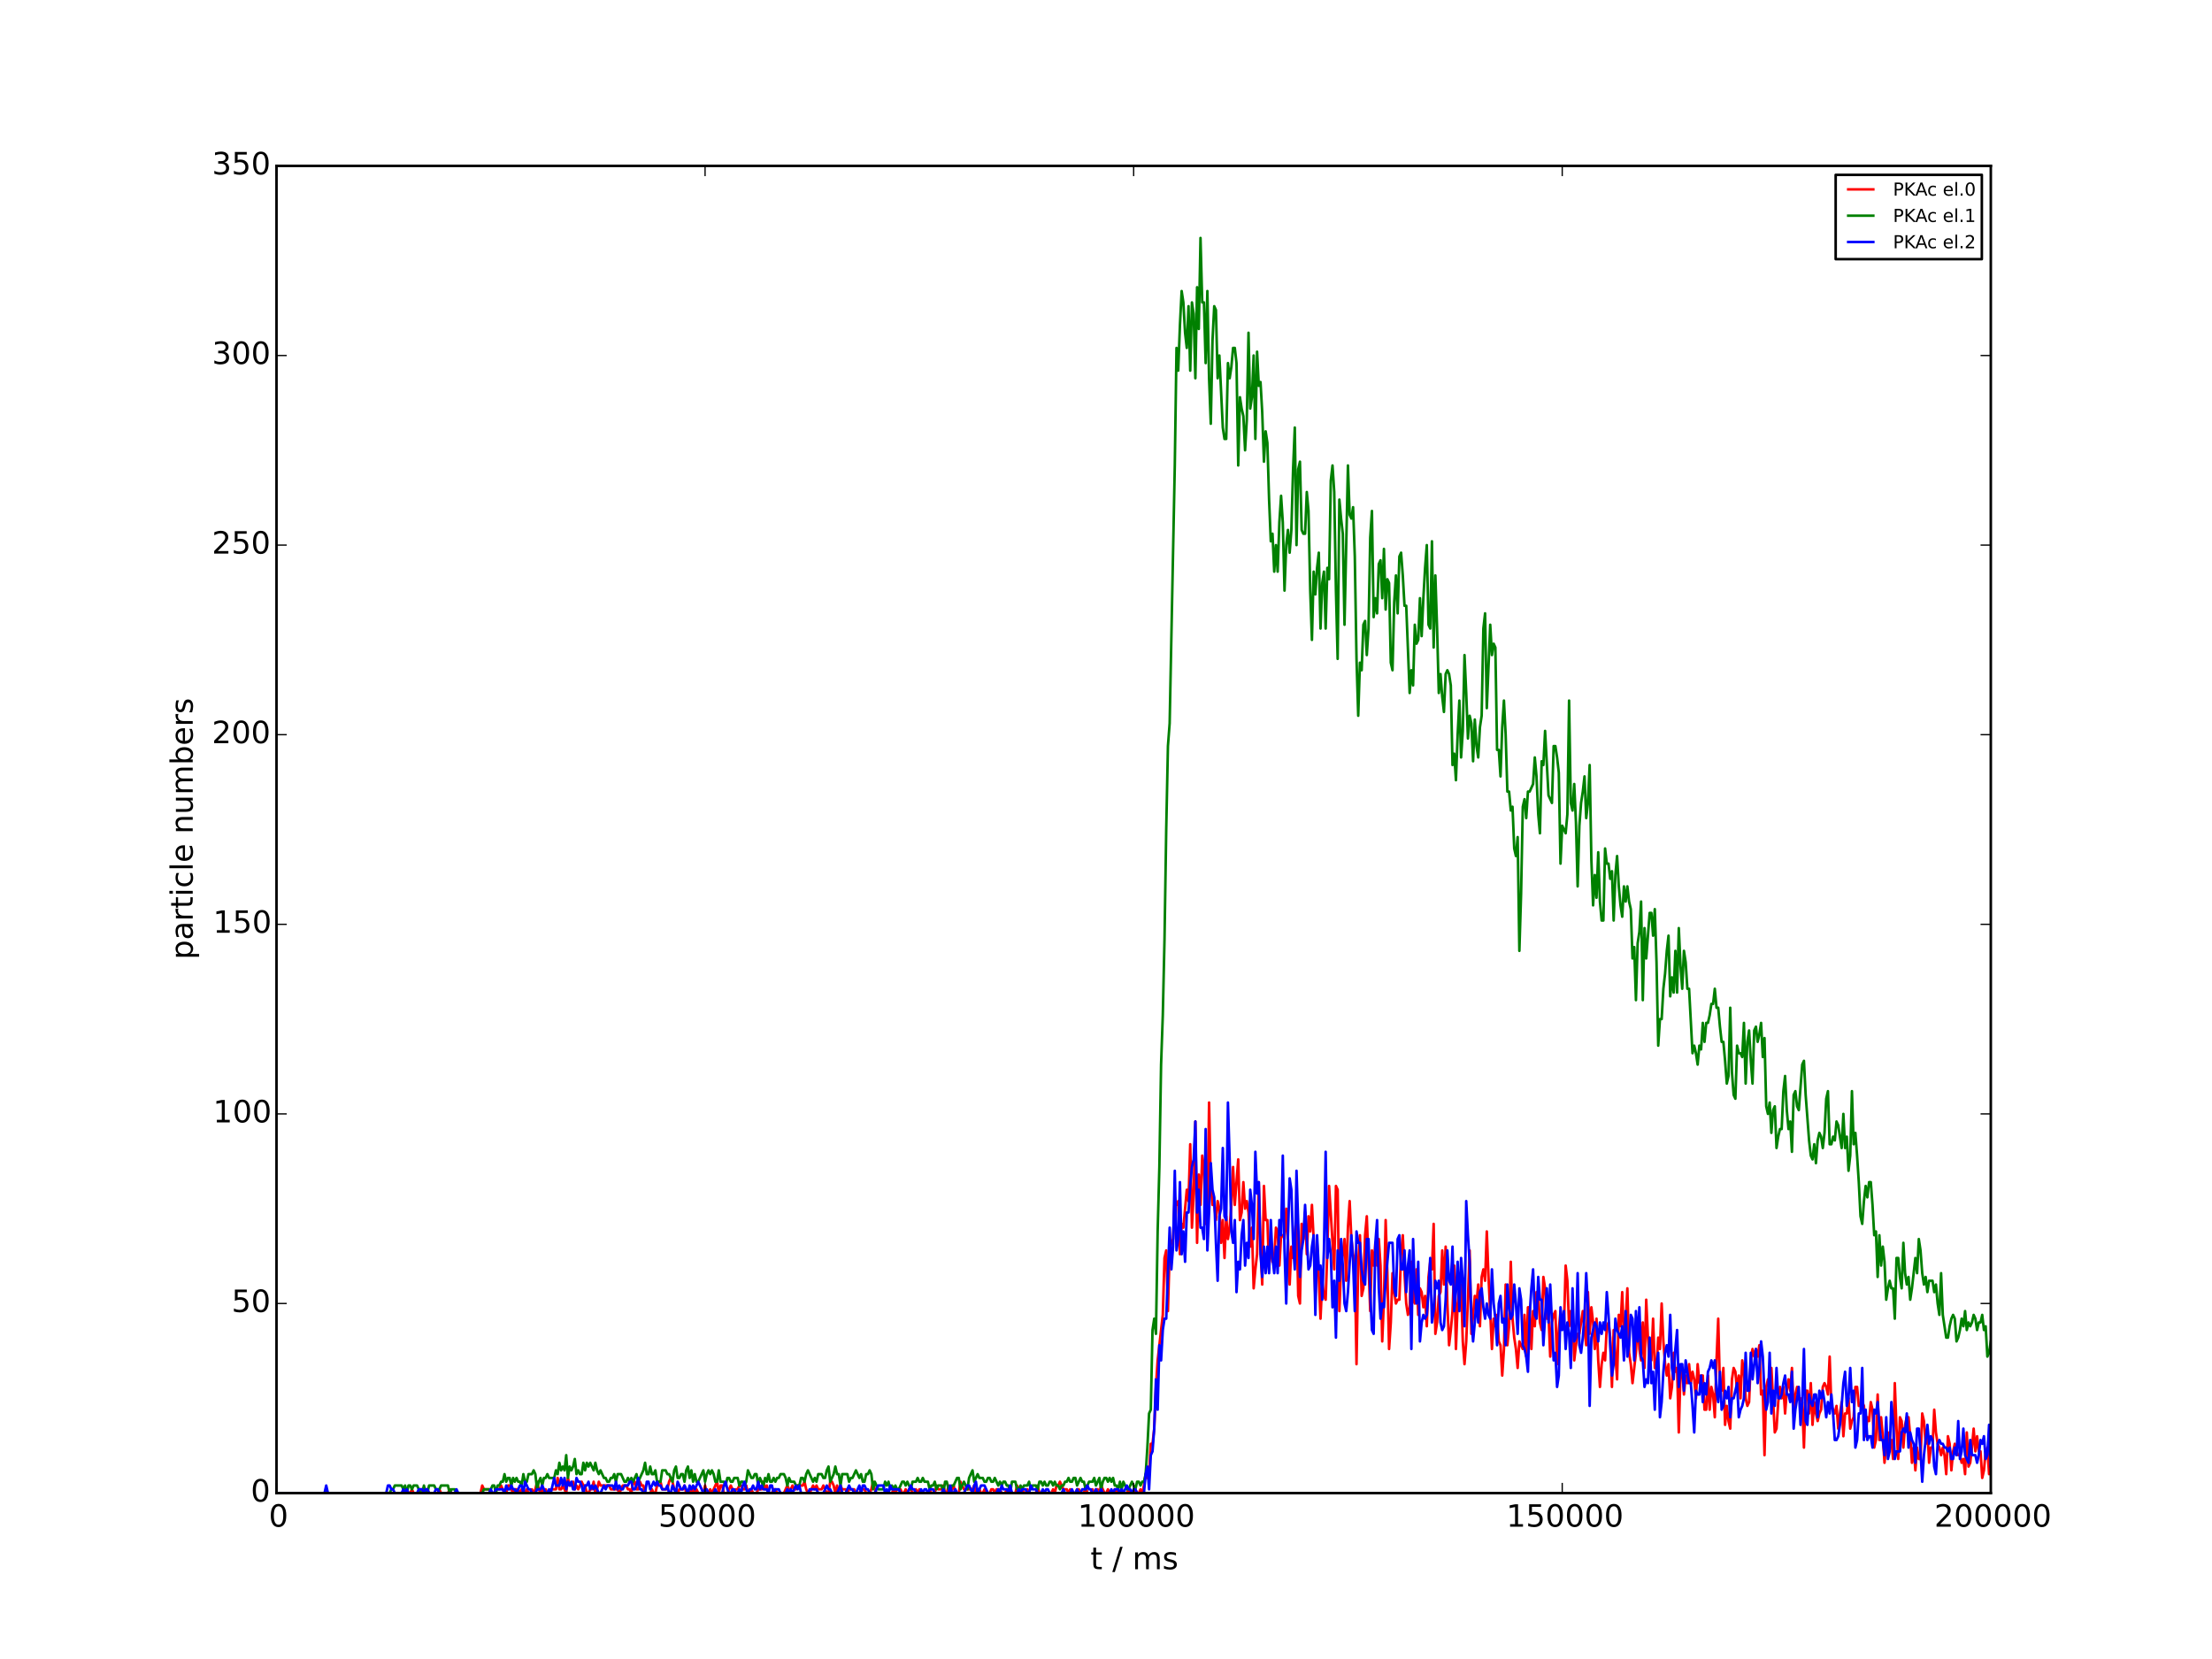 <?xml version="1.0" encoding="utf-8" standalone="no"?>
<!DOCTYPE svg PUBLIC "-//W3C//DTD SVG 1.1//EN"
  "http://www.w3.org/Graphics/SVG/1.1/DTD/svg11.dtd">
<!-- Created with matplotlib (http://matplotlib.org/) -->
<svg height="648pt" version="1.1" viewBox="0 0 864 648" width="864pt" xmlns="http://www.w3.org/2000/svg" xmlns:xlink="http://www.w3.org/1999/xlink">
 <defs>
  <style type="text/css">
*{stroke-linecap:butt;stroke-linejoin:round;}
  </style>
 </defs>
 <g id="figure_1">
  <g id="patch_1">
   <path d="
M0 648
L864 648
L864 0
L0 0
z
" style="fill:#ffffff;"/>
  </g>
  <g id="axes_1">
   <g id="patch_2">
    <path d="
M108 583.2
L777.6 583.2
L777.6 64.8
L108 64.8
z
" style="fill:#ffffff;"/>
   </g>
   <g id="line2d_1">
    <path clip-path="url(#p7ceb695115)" d="
M108 583.2
L158.22 583.2
L158.89 581.719
L159.559 583.2
L160.229 583.2
L160.898 581.719
L161.568 583.2
L163.577 583.2
L164.246 581.719
L164.916 581.719
L165.586 583.2
L166.255 581.719
L166.925 581.719
L167.594 583.2
L170.942 583.2
L171.612 581.719
L172.282 583.2
L174.96 583.2
L175.63 581.719
L176.299 583.2
L187.682 583.2
L188.352 580.238
L189.022 581.719
L191.03 581.719
L191.7 583.2
L193.039 583.2
L193.709 581.719
L195.048 581.719
L195.718 580.238
L197.057 583.2
L197.726 583.2
L198.396 580.238
L199.066 580.238
L200.405 583.2
L201.074 581.719
L202.414 581.719
L203.083 583.2
L203.753 581.719
L204.422 581.719
L205.092 583.2
L205.762 581.719
L206.431 583.2
L207.101 583.2
L207.77 581.719
L208.44 583.2
L209.11 581.719
L209.779 578.757
L210.449 581.719
L211.118 583.2
L211.788 581.719
L212.458 583.2
L213.127 581.719
L213.797 583.2
L214.466 583.2
L215.136 581.719
L217.145 581.719
L217.814 577.275
L218.484 581.719
L219.154 581.719
L219.823 580.238
L221.162 583.2
L221.832 577.275
L222.502 580.238
L223.171 580.238
L223.841 578.757
L224.51 581.719
L225.18 580.238
L225.85 581.719
L227.189 578.757
L227.858 580.238
L228.528 580.238
L229.198 583.2
L229.867 583.2
L230.537 581.719
L231.206 581.719
L231.876 578.757
L232.546 583.2
L233.215 581.719
L233.885 578.757
L234.554 580.238
L237.902 580.238
L238.572 581.719
L241.25 581.719
L241.92 583.2
L243.259 580.238
L244.598 580.238
L245.268 581.719
L245.938 581.719
L246.607 583.2
L247.277 578.757
L247.946 578.757
L248.616 581.719
L249.286 581.719
L249.955 578.757
L250.625 580.238
L251.294 580.238
L251.964 583.2
L253.973 583.2
L254.642 581.719
L255.312 583.2
L255.982 583.2
L256.651 580.238
L257.321 578.757
L257.99 578.757
L258.66 581.719
L260.669 581.719
L261.338 578.757
L262.008 577.275
L262.678 578.757
L263.347 581.719
L264.017 581.719
L264.686 583.2
L265.356 581.719
L266.695 581.719
L267.365 580.238
L268.034 583.2
L268.704 583.2
L269.374 581.719
L270.043 583.2
L270.713 581.719
L271.382 583.2
L272.052 581.719
L272.722 583.2
L274.73 583.2
L275.4 580.238
L276.07 583.2
L276.739 583.2
L277.409 581.719
L278.078 583.2
L280.087 578.757
L280.757 583.2
L281.426 580.238
L282.096 580.238
L282.766 583.2
L284.105 583.2
L285.444 580.238
L286.783 583.2
L287.453 581.719
L288.122 581.719
L288.792 580.238
L289.462 580.238
L290.131 581.719
L290.801 581.719
L291.47 580.238
L292.14 583.2
L292.81 583.2
L293.479 581.719
L294.149 583.2
L295.488 583.2
L296.158 581.719
L297.497 581.719
L298.166 578.757
L298.836 581.719
L299.506 580.238
L300.175 583.2
L301.514 583.2
L302.184 581.719
L302.854 581.719
L303.523 583.2
L306.202 583.2
L307.541 580.238
L308.21 581.719
L308.88 581.719
L309.55 580.238
L310.219 581.719
L310.889 581.719
L311.558 580.238
L313.567 580.238
L314.237 578.757
L314.906 581.719
L315.576 583.2
L316.246 583.2
L317.585 580.238
L318.254 581.719
L318.924 580.238
L319.594 581.719
L320.933 581.719
L321.602 580.238
L322.942 583.2
L323.611 583.2
L324.281 578.757
L324.95 578.757
L325.62 580.238
L326.29 583.2
L326.959 580.238
L327.629 583.2
L328.298 580.238
L328.968 581.719
L330.307 581.719
L330.977 583.2
L331.646 581.719
L333.655 581.719
L334.325 583.2
L335.664 583.2
L336.334 581.719
L337.673 581.719
L338.342 583.2
L339.682 583.2
L340.351 581.719
L341.021 578.757
L341.69 581.719
L342.36 583.2
L348.386 583.2
L349.056 581.719
L349.726 583.2
L350.395 581.719
L351.734 581.719
L352.404 583.2
L353.074 583.2
L353.743 581.719
L354.413 583.2
L355.082 581.719
L355.752 581.719
L356.422 583.2
L357.091 583.2
L357.761 581.719
L358.43 583.2
L359.1 581.719
L359.77 583.2
L362.448 583.2
L363.118 581.719
L363.787 583.2
L365.126 583.2
L365.796 580.238
L366.466 581.719
L367.805 581.719
L368.474 580.238
L369.144 583.2
L369.814 583.2
L370.483 580.238
L371.153 583.2
L372.492 580.238
L373.162 583.2
L374.501 583.2
L375.17 578.757
L376.51 581.719
L379.858 581.719
L380.527 580.238
L381.197 583.2
L381.866 581.719
L382.536 581.719
L383.206 583.2
L383.875 583.2
L384.545 581.719
L385.214 583.2
L386.554 583.2
L387.223 581.719
L387.893 581.719
L388.562 583.2
L389.232 581.719
L390.571 581.719
L391.241 583.2
L392.58 583.2
L393.25 581.719
L394.589 581.719
L395.258 583.2
L396.598 583.2
L397.267 580.238
L397.937 581.719
L399.276 581.719
L399.946 583.2
L400.615 583.2
L401.285 581.719
L401.954 583.2
L404.633 583.2
L405.302 580.238
L405.972 583.2
L410.659 583.2
L411.329 581.719
L411.998 583.2
L412.668 580.238
L413.338 580.238
L414.007 578.757
L415.346 581.719
L416.686 581.719
L417.355 583.2
L418.025 581.719
L418.694 583.2
L420.034 583.2
L420.703 581.719
L421.373 581.719
L422.042 583.2
L423.382 583.2
L424.051 580.238
L424.721 583.2
L426.06 583.2
L426.73 581.719
L427.399 583.2
L428.069 581.719
L428.738 581.719
L429.408 583.2
L430.078 580.238
L431.417 583.2
L432.086 583.2
L432.756 581.719
L433.426 583.2
L434.765 583.2
L435.434 581.719
L436.104 583.2
L436.774 581.719
L437.443 583.2
L438.113 581.719
L438.782 583.2
L440.122 583.2
L440.791 581.719
L441.461 583.2
L442.8 583.2
L443.47 581.719
L444.139 583.2
L444.809 583.2
L445.478 581.719
L446.148 583.2
L446.818 580.238
L447.487 575.794
L448.157 577.275
L448.826 575.794
L449.496 563.945
L450.166 563.945
L450.835 558.021
L451.505 541.728
L452.174 531.36
L454.183 513.586
L454.853 491.369
L455.522 488.407
L456.192 512.105
L456.862 488.407
L457.531 485.445
L458.201 483.963
L458.87 467.671
L459.54 470.633
L460.21 469.152
L460.879 489.888
L461.549 478.039
L462.218 479.52
L463.558 464.709
L464.227 469.152
L464.897 446.935
L465.566 479.52
L466.236 466.19
L466.906 438.048
L467.575 485.445
L468.245 458.784
L468.914 470.633
L469.584 451.378
L470.254 455.822
L470.923 478.039
L471.593 478.039
L472.262 430.642
L472.932 463.227
L473.602 470.633
L474.271 470.633
L474.941 476.558
L475.61 469.152
L476.28 472.114
L476.95 485.445
L477.619 476.558
L478.289 491.369
L478.958 475.077
L479.628 483.963
L480.298 479.52
L480.967 470.633
L481.637 455.822
L482.306 470.633
L483.646 452.859
L484.315 476.558
L484.985 473.595
L485.654 461.746
L486.324 472.114
L486.994 469.152
L487.663 473.595
L488.333 486.926
L489.002 479.52
L489.672 503.218
L490.342 495.813
L491.011 489.888
L491.681 461.746
L492.35 486.926
L493.02 501.737
L493.69 463.227
L494.359 476.558
L495.029 476.558
L495.698 495.813
L496.368 483.963
L497.038 492.85
L497.707 491.369
L498.377 479.52
L499.046 481.001
L499.716 494.331
L500.386 482.482
L501.055 482.482
L501.725 483.963
L502.394 472.114
L503.064 483.963
L503.734 501.737
L504.403 486.926
L505.073 491.369
L505.742 482.482
L506.412 475.077
L507.082 506.181
L507.751 509.143
L508.421 478.039
L509.09 483.963
L509.76 473.595
L510.43 489.888
L511.099 475.077
L511.769 481.001
L512.438 470.633
L513.108 483.963
L513.778 507.662
L514.447 485.445
L515.117 498.775
L515.786 515.067
L516.456 500.256
L517.126 506.181
L517.795 507.662
L518.465 488.407
L519.134 463.227
L521.143 495.813
L521.813 463.227
L522.482 464.709
L523.152 512.105
L523.822 494.331
L524.491 489.888
L525.161 483.963
L525.83 500.256
L526.5 479.52
L527.17 469.152
L527.839 483.963
L528.509 489.888
L529.178 492.85
L529.848 532.841
L530.518 492.85
L531.187 482.482
L531.857 506.181
L532.526 503.218
L533.196 482.482
L533.866 475.077
L535.205 512.105
L535.874 488.407
L536.544 494.331
L537.214 485.445
L537.883 494.331
L538.553 483.963
L539.222 494.331
L539.892 523.954
L540.562 507.662
L541.231 476.558
L541.901 497.294
L542.57 526.917
L543.24 516.549
L543.91 497.294
L544.579 504.699
L545.249 509.143
L545.918 507.662
L546.588 507.662
L547.258 489.888
L547.927 482.482
L548.597 497.294
L549.266 509.143
L549.936 513.586
L550.606 510.624
L551.275 492.85
L551.945 507.662
L552.614 509.143
L553.284 495.813
L553.954 513.586
L554.623 503.218
L555.293 504.699
L555.962 510.624
L556.632 506.181
L557.302 518.03
L557.971 498.775
L558.641 492.85
L559.31 495.813
L559.98 478.039
L560.65 520.992
L561.319 516.549
L561.989 506.181
L562.658 504.699
L563.328 488.407
L563.998 501.737
L564.667 486.926
L565.337 509.143
L566.006 525.435
L566.676 519.511
L567.346 512.105
L568.015 494.331
L568.685 526.917
L569.354 509.143
L570.024 503.218
L570.694 501.737
L571.363 523.954
L572.033 532.841
L572.702 523.954
L573.372 507.662
L574.042 488.407
L574.711 520.992
L576.05 506.181
L576.72 509.143
L577.39 501.737
L578.059 518.03
L578.729 498.775
L579.398 495.813
L580.068 500.256
L580.738 481.001
L581.407 498.775
L582.746 526.917
L583.416 515.067
L584.086 518.03
L584.755 513.586
L585.425 523.954
L586.094 525.435
L586.764 537.285
L587.434 526.917
L588.103 501.737
L588.773 525.435
L589.442 518.03
L590.112 492.85
L590.782 515.067
L591.451 522.473
L592.121 526.917
L592.79 534.322
L593.46 523.954
L594.799 526.917
L595.469 513.586
L596.138 529.879
L596.808 510.624
L597.478 510.624
L598.147 526.917
L598.817 512.105
L599.486 518.03
L600.156 504.699
L600.826 506.181
L601.495 516.549
L602.165 519.511
L602.834 498.775
L603.504 503.218
L604.174 515.067
L604.843 513.586
L605.513 529.879
L606.182 516.549
L606.852 513.586
L607.522 512.105
L608.191 532.841
L608.861 519.511
L609.53 512.105
L610.2 516.549
L610.87 518.03
L611.539 494.331
L612.209 500.256
L612.878 518.03
L613.548 512.105
L614.218 512.105
L614.887 531.36
L615.557 525.435
L616.226 520.992
L616.896 520.992
L618.235 512.105
L618.905 519.511
L619.574 525.435
L620.244 504.699
L620.914 520.992
L621.583 510.624
L622.253 516.549
L622.922 526.917
L623.592 515.067
L624.262 531.36
L624.931 541.728
L625.601 532.841
L626.27 528.398
L626.94 531.36
L627.61 518.03
L628.279 516.549
L628.949 522.473
L629.618 541.728
L630.288 519.511
L631.627 538.766
L632.297 513.586
L632.966 518.03
L633.636 504.699
L634.306 522.473
L634.975 516.549
L635.645 503.218
L636.314 528.398
L636.984 532.841
L637.654 540.247
L638.993 528.398
L639.662 515.067
L640.332 526.917
L641.002 531.36
L641.671 516.549
L642.341 534.322
L643.01 507.662
L643.68 522.473
L644.35 531.36
L645.019 531.36
L645.689 515.067
L646.358 534.322
L647.028 534.322
L647.698 522.473
L648.367 526.917
L649.037 509.143
L649.706 523.954
L650.376 532.841
L651.046 537.285
L651.715 532.841
L652.385 546.171
L653.054 541.728
L653.724 528.398
L654.394 535.803
L655.063 534.322
L655.733 559.502
L656.402 535.803
L657.072 534.322
L657.742 544.69
L658.411 537.285
L659.081 540.247
L659.75 532.841
L660.42 540.247
L661.09 535.803
L661.759 538.766
L662.429 546.171
L663.098 532.841
L663.768 540.247
L664.438 537.285
L665.107 537.285
L665.777 550.615
L666.446 550.615
L667.116 537.285
L667.786 550.615
L668.455 541.728
L669.125 544.69
L669.794 553.577
L670.464 531.36
L671.134 515.067
L671.803 541.728
L672.473 543.209
L673.142 534.322
L673.812 556.539
L674.482 549.134
L675.151 555.058
L675.821 558.021
L676.49 538.766
L677.16 534.322
L677.83 535.803
L678.499 543.209
L679.169 537.285
L679.838 546.171
L680.508 531.36
L681.178 535.803
L681.847 546.171
L682.517 549.134
L683.186 547.653
L683.856 531.36
L684.526 526.917
L685.195 529.879
L685.865 526.917
L686.534 529.879
L687.204 525.435
L687.874 544.69
L688.543 543.209
L689.213 568.389
L689.882 541.728
L690.552 538.766
L691.222 543.209
L691.891 534.322
L693.23 559.502
L693.9 558.021
L694.57 547.653
L695.239 541.728
L695.909 546.171
L696.578 541.728
L697.248 552.096
L697.918 543.209
L698.587 538.766
L699.257 543.209
L699.926 534.322
L700.596 552.096
L701.266 544.69
L701.935 541.728
L702.605 546.171
L703.274 546.171
L703.944 547.653
L704.614 565.426
L705.283 543.209
L705.953 543.209
L706.622 552.096
L707.292 540.247
L707.962 556.539
L708.631 547.653
L709.301 552.096
L709.97 555.058
L710.64 552.096
L711.31 550.615
L711.979 541.728
L712.649 540.247
L713.318 541.728
L713.988 544.69
L714.658 529.879
L715.327 549.134
L716.666 552.096
L717.336 549.134
L718.006 558.021
L718.675 552.096
L719.345 547.653
L720.014 560.983
L720.684 552.096
L721.354 552.096
L722.023 546.171
L722.693 558.021
L723.362 555.058
L724.032 553.577
L724.702 541.728
L725.371 541.728
L726.041 549.134
L726.71 549.134
L727.38 547.653
L728.05 549.134
L728.719 560.983
L729.389 553.577
L730.058 555.058
L730.728 547.653
L731.398 550.615
L732.067 565.426
L732.737 562.464
L733.406 544.69
L734.076 562.464
L734.746 553.577
L735.415 560.983
L736.085 571.351
L736.754 563.945
L737.424 559.502
L738.094 565.426
L738.763 562.464
L739.433 569.87
L740.102 540.247
L740.772 558.021
L741.442 569.87
L742.111 553.577
L742.781 555.058
L743.45 565.426
L744.12 556.539
L744.79 553.577
L745.459 553.577
L746.129 560.983
L746.798 571.351
L747.468 565.426
L748.138 574.313
L748.807 565.426
L749.477 569.87
L750.146 569.87
L750.816 552.096
L751.486 555.058
L752.155 563.945
L752.825 558.021
L753.494 571.351
L754.164 565.426
L754.834 565.426
L755.503 550.615
L756.173 559.502
L756.842 563.945
L757.512 565.426
L758.182 568.389
L758.851 565.426
L759.521 568.389
L760.19 575.794
L760.86 560.983
L761.53 563.945
L762.199 574.313
L762.869 566.907
L763.538 563.945
L764.208 566.907
L764.878 568.389
L765.547 568.389
L766.217 571.351
L766.886 569.87
L767.556 575.794
L768.226 559.502
L768.895 572.832
L769.565 571.351
L770.234 565.426
L770.904 558.021
L771.574 566.907
L772.243 560.983
L772.913 566.907
L773.582 566.907
L774.252 577.275
L774.922 574.313
L775.591 566.907
L776.261 565.426
L776.93 575.794
L777.6 572.832
L777.6 572.832" style="fill:none;stroke:#ff0000;stroke-linecap:square;"/>
   </g>
   <g id="line2d_2">
    <path clip-path="url(#p7ceb695115)" d="
M108 583.2
L152.194 583.2
L152.863 581.719
L153.533 581.719
L154.202 580.238
L156.881 580.238
L157.55 581.719
L158.22 580.238
L158.89 583.2
L159.559 580.238
L160.229 580.238
L160.898 581.719
L161.568 580.238
L162.907 580.238
L164.246 583.2
L164.916 583.2
L165.586 580.238
L166.255 583.2
L166.925 583.2
L167.594 580.238
L169.603 580.238
L170.273 581.719
L171.612 581.719
L172.282 580.238
L174.96 580.238
L175.63 583.2
L176.299 581.719
L177.638 581.719
L178.308 583.2
L188.352 583.2
L189.022 581.719
L191.7 581.719
L192.37 580.238
L193.039 580.238
L193.709 583.2
L194.378 580.238
L195.048 580.238
L195.718 578.757
L196.387 578.757
L197.057 575.794
L197.726 578.757
L198.396 577.275
L199.066 577.275
L199.735 580.238
L200.405 577.275
L201.074 578.757
L201.744 577.275
L202.414 578.757
L203.083 578.757
L203.753 580.238
L204.422 575.794
L205.092 578.757
L205.762 578.757
L206.431 575.794
L207.77 575.794
L208.44 574.313
L209.11 575.794
L209.779 581.719
L210.449 578.757
L211.118 577.275
L211.788 580.238
L212.458 577.275
L213.127 577.275
L213.797 575.794
L214.466 577.275
L216.475 577.275
L217.145 574.313
L217.814 575.794
L218.484 571.351
L219.154 574.313
L219.823 572.832
L220.493 574.313
L221.162 568.389
L221.832 577.275
L222.502 572.832
L223.171 574.313
L223.841 572.832
L224.51 569.87
L225.18 575.794
L225.85 574.313
L226.519 575.794
L227.189 575.794
L227.858 571.351
L228.528 574.313
L229.198 571.351
L229.867 572.832
L230.537 571.351
L231.876 574.313
L232.546 571.351
L233.215 574.313
L233.885 575.794
L234.554 574.313
L235.894 577.275
L236.563 577.275
L237.233 578.757
L237.902 578.757
L238.572 577.275
L239.242 577.275
L239.911 575.794
L240.581 578.757
L241.25 575.794
L242.59 575.794
L243.929 578.757
L244.598 578.757
L245.268 577.275
L245.938 578.757
L246.607 577.275
L247.277 578.757
L248.616 575.794
L249.286 578.757
L251.294 574.313
L251.964 571.351
L252.634 575.794
L253.303 575.794
L253.973 572.832
L254.642 575.794
L255.312 575.794
L255.982 574.313
L256.651 578.757
L257.99 578.757
L258.66 574.313
L259.999 574.313
L260.669 575.794
L261.338 575.794
L262.678 578.757
L263.347 574.313
L264.017 572.832
L264.686 577.275
L265.356 577.275
L266.026 575.794
L266.695 575.794
L267.365 578.757
L268.034 574.313
L268.704 572.832
L269.374 577.275
L270.043 574.313
L270.713 578.757
L271.382 575.794
L272.052 578.757
L272.722 578.757
L274.73 574.313
L275.4 578.757
L276.07 575.794
L276.739 574.313
L277.409 575.794
L278.078 574.313
L278.748 575.794
L279.418 578.757
L280.087 578.757
L280.757 574.313
L281.426 578.757
L282.766 578.757
L283.435 580.238
L284.105 577.275
L284.774 577.275
L285.444 578.757
L286.114 578.757
L286.783 577.275
L288.122 577.275
L288.792 580.238
L289.462 578.757
L290.131 578.757
L290.801 580.238
L291.47 578.757
L292.14 574.313
L293.479 577.275
L294.149 577.275
L294.818 575.794
L295.488 575.794
L296.158 580.238
L296.827 577.275
L298.166 580.238
L298.836 577.275
L299.506 578.757
L300.175 575.794
L300.845 578.757
L301.514 578.757
L302.184 577.275
L302.854 578.757
L303.523 577.275
L304.193 577.275
L304.862 575.794
L306.202 575.794
L306.871 577.275
L307.541 580.238
L308.21 577.275
L308.88 578.757
L310.219 578.757
L310.889 580.238
L312.228 580.238
L312.898 577.275
L313.567 577.275
L314.237 578.757
L314.906 575.794
L315.576 574.313
L317.585 578.757
L318.254 577.275
L318.924 578.757
L319.594 575.794
L320.933 575.794
L321.602 577.275
L322.272 577.275
L322.942 574.313
L323.611 572.832
L324.281 578.757
L325.62 575.794
L326.29 572.832
L326.959 575.794
L327.629 575.794
L328.298 580.238
L328.968 575.794
L330.977 575.794
L331.646 578.757
L332.316 577.275
L332.986 577.275
L334.325 574.313
L335.664 577.275
L336.334 575.794
L337.003 578.757
L337.673 578.757
L338.342 575.794
L339.012 575.794
L339.682 574.313
L340.351 575.794
L341.021 581.719
L341.69 578.757
L343.03 581.719
L345.038 581.719
L345.708 578.757
L346.378 580.238
L347.047 578.757
L347.717 581.719
L348.386 580.238
L349.056 581.719
L349.726 580.238
L350.395 581.719
L351.065 581.719
L352.404 578.757
L353.074 578.757
L353.743 580.238
L354.413 578.757
L355.752 581.719
L356.422 578.757
L357.761 578.757
L358.43 577.275
L359.1 578.757
L359.77 578.757
L360.439 577.275
L361.109 578.757
L362.448 578.757
L363.118 581.719
L363.787 580.238
L364.457 580.238
L365.126 578.757
L365.796 581.719
L366.466 580.238
L367.805 580.238
L368.474 583.2
L369.144 578.757
L369.814 578.757
L370.483 581.719
L371.153 581.719
L371.822 580.238
L372.492 580.238
L373.831 577.275
L374.501 577.275
L375.17 581.719
L376.51 578.757
L377.849 581.719
L378.518 577.275
L379.858 574.313
L380.527 578.757
L381.866 575.794
L382.536 577.275
L383.875 577.275
L384.545 578.757
L385.214 578.757
L385.884 577.275
L386.554 577.275
L387.223 578.757
L387.893 578.757
L388.562 577.275
L389.902 580.238
L390.571 578.757
L391.241 580.238
L391.91 578.757
L392.58 578.757
L393.25 580.238
L393.919 580.238
L394.589 583.2
L395.258 578.757
L396.598 578.757
L397.267 581.719
L397.937 581.719
L398.606 580.238
L399.276 581.719
L399.946 580.238
L401.285 580.238
L401.954 578.757
L402.624 581.719
L403.294 580.238
L404.633 580.238
L405.302 581.719
L405.972 578.757
L406.642 578.757
L407.311 580.238
L407.981 578.757
L408.65 580.238
L409.32 580.238
L409.99 578.757
L410.659 578.757
L411.329 580.238
L411.998 578.757
L412.668 580.238
L413.338 580.238
L414.007 581.719
L414.677 580.238
L415.346 580.238
L416.016 578.757
L416.686 578.757
L417.355 577.275
L418.025 578.757
L418.694 578.757
L419.364 577.275
L420.034 577.275
L420.703 580.238
L422.042 577.275
L422.712 578.757
L423.382 578.757
L424.051 581.719
L425.39 578.757
L426.73 578.757
L427.399 577.275
L428.069 580.238
L429.408 577.275
L430.078 581.719
L430.747 578.757
L431.417 577.275
L432.086 577.275
L432.756 578.757
L433.426 577.275
L434.095 578.757
L434.765 577.275
L435.434 580.238
L436.104 580.238
L436.774 581.719
L437.443 578.757
L438.113 581.719
L438.782 578.757
L440.122 581.719
L440.791 581.719
L442.13 578.757
L443.47 581.719
L444.139 578.757
L444.809 578.757
L445.478 580.238
L446.148 578.757
L446.818 578.757
L447.487 575.794
L448.157 565.426
L448.826 552.096
L449.496 550.615
L450.166 519.511
L450.835 515.067
L451.505 520.992
L452.174 481.001
L452.844 455.822
L453.514 415.831
L454.183 396.576
L454.853 366.953
L455.522 324
L456.192 291.415
L456.862 282.528
L458.87 181.81
L459.54 135.895
L460.21 144.782
L460.879 127.008
L461.549 113.678
L462.218 118.121
L462.888 129.97
L463.558 135.895
L464.227 119.602
L464.897 144.782
L465.566 118.121
L466.236 122.565
L466.906 147.744
L467.575 112.197
L468.245 128.489
L468.914 92.942
L469.584 118.121
L470.254 118.121
L470.923 141.819
L471.593 113.678
L472.262 147.744
L472.932 165.518
L473.602 132.933
L474.271 119.602
L474.941 121.083
L475.61 147.744
L476.28 138.857
L477.619 166.999
L478.289 171.442
L478.958 171.442
L479.628 141.819
L480.298 147.744
L480.967 143.301
L481.637 135.895
L482.306 135.895
L482.976 141.819
L483.646 181.81
L484.315 155.15
L484.985 159.593
L485.654 162.555
L486.324 175.886
L486.994 164.037
L487.663 129.97
L488.333 159.593
L489.002 155.15
L489.672 138.857
L490.342 171.442
L491.011 137.376
L491.681 150.706
L492.35 149.225
L493.02 161.074
L493.69 180.329
L494.359 168.48
L495.029 172.923
L495.698 195.141
L496.368 211.433
L497.038 208.471
L497.707 223.282
L498.377 212.914
L499.046 223.282
L499.716 204.027
L500.386 193.659
L501.055 204.027
L501.725 230.688
L502.394 212.914
L503.064 206.99
L503.734 215.877
L504.403 206.99
L505.073 183.291
L505.742 166.999
L506.412 212.914
L507.082 183.291
L507.751 180.329
L508.421 206.99
L509.09 208.471
L509.76 208.471
L510.43 192.178
L511.099 199.584
L511.769 230.688
L512.438 249.943
L513.108 223.282
L513.778 232.169
L514.447 221.801
L515.117 215.877
L515.786 245.499
L516.456 227.726
L517.126 223.282
L517.795 245.499
L518.465 221.801
L519.134 226.245
L519.804 187.735
L520.474 181.81
L521.143 192.178
L521.813 230.688
L522.482 257.349
L523.152 195.141
L523.822 202.546
L524.491 208.471
L525.161 244.018
L526.5 181.81
L527.17 201.065
L527.839 202.546
L528.509 198.103
L529.178 217.358
L529.848 257.349
L530.518 279.566
L531.187 258.83
L531.857 261.792
L532.526 244.018
L533.196 242.537
L533.866 255.867
L534.535 245.499
L535.205 209.952
L535.874 199.584
L536.544 241.056
L537.214 233.65
L537.883 239.575
L538.553 220.32
L539.222 218.839
L539.892 233.65
L540.562 214.395
L541.231 238.094
L541.901 226.245
L542.57 227.726
L543.24 258.83
L543.91 261.792
L544.579 235.131
L545.249 224.763
L545.918 239.575
L546.588 217.358
L547.258 215.877
L547.927 224.763
L548.597 236.613
L549.266 236.613
L550.606 270.679
L551.275 261.792
L551.945 267.717
L552.614 244.018
L553.284 251.424
L553.954 249.943
L554.623 233.65
L555.293 248.462
L555.962 233.65
L556.632 221.801
L557.302 212.914
L557.971 244.018
L558.641 245.499
L559.31 211.433
L559.98 252.905
L560.65 224.763
L561.319 245.499
L561.989 270.679
L562.658 263.273
L563.328 272.16
L563.998 278.085
L564.667 263.273
L565.337 261.792
L566.006 263.273
L566.676 267.717
L567.346 298.821
L568.015 294.377
L568.685 304.745
L569.354 286.971
L570.024 273.641
L570.694 295.858
L571.363 285.49
L572.033 255.867
L572.702 270.679
L573.372 288.453
L574.042 279.566
L574.711 282.528
L575.381 297.339
L576.05 281.047
L576.72 291.415
L577.39 295.858
L578.059 284.009
L578.729 279.566
L579.398 245.499
L580.068 239.575
L580.738 276.603
L582.077 244.018
L582.746 255.867
L583.416 251.424
L584.086 252.905
L584.755 292.896
L585.425 292.896
L586.094 303.264
L586.764 284.009
L587.434 273.641
L588.103 286.971
L588.773 309.189
L589.442 309.189
L590.112 316.594
L590.782 315.113
L591.451 331.406
L592.121 334.368
L592.79 326.962
L593.46 371.397
L594.13 349.179
L594.799 315.113
L595.469 312.151
L596.138 319.557
L596.808 309.189
L597.478 309.189
L598.817 306.226
L599.486 295.858
L600.156 303.264
L600.826 318.075
L601.495 325.481
L602.165 297.339
L602.834 298.821
L603.504 285.49
L604.843 310.67
L606.182 313.632
L606.852 291.415
L607.522 291.415
L608.191 295.858
L608.861 301.783
L609.53 337.33
L610.2 322.519
L611.539 325.481
L612.209 318.075
L612.878 273.641
L613.548 313.632
L614.218 316.594
L614.887 306.226
L615.557 321.038
L616.226 346.217
L616.896 322.519
L617.566 313.632
L618.235 309.189
L618.905 303.264
L619.574 319.557
L620.244 313.632
L620.914 298.821
L621.583 335.849
L622.253 353.623
L622.922 341.774
L623.592 350.661
L624.262 332.887
L624.931 352.142
L625.601 359.547
L626.27 359.547
L626.94 331.406
L627.61 337.33
L628.279 337.33
L628.949 343.255
L629.618 340.293
L630.288 359.547
L630.958 341.774
L631.627 334.368
L632.297 346.217
L632.966 353.623
L633.636 358.066
L634.306 346.217
L634.975 352.142
L635.645 346.217
L636.314 352.142
L636.984 355.104
L637.654 374.359
L638.323 369.915
L638.993 390.651
L639.662 368.434
L640.332 363.991
L641.002 352.142
L641.671 390.651
L642.341 362.51
L643.01 374.359
L644.35 356.585
L645.019 356.585
L645.689 365.472
L646.358 355.104
L647.028 375.84
L647.698 408.425
L648.367 398.057
L649.037 398.057
L649.706 386.208
L650.376 380.283
L651.046 371.397
L651.715 365.472
L652.385 389.17
L653.054 381.765
L653.724 387.689
L654.394 371.397
L655.063 387.689
L655.733 362.51
L656.402 377.321
L657.072 386.208
L657.742 371.397
L658.411 375.84
L659.081 386.208
L659.75 386.208
L661.09 411.387
L661.759 408.425
L662.429 411.387
L663.098 415.831
L663.768 408.425
L664.438 409.906
L665.107 399.538
L665.777 406.944
L666.446 399.538
L667.116 399.538
L667.786 396.576
L668.455 392.133
L669.125 392.133
L669.794 386.208
L670.464 393.614
L671.134 393.614
L671.803 401.019
L672.473 406.944
L673.142 406.944
L673.812 414.35
L674.482 423.237
L675.151 420.274
L675.821 393.614
L676.49 418.793
L677.16 427.68
L677.83 429.161
L678.499 408.425
L679.169 411.387
L679.838 411.387
L680.508 412.869
L681.178 399.538
L681.847 423.237
L682.517 406.944
L683.186 402.501
L683.856 414.35
L684.526 423.237
L685.195 402.501
L685.865 401.019
L686.534 406.944
L687.204 403.982
L687.874 399.538
L688.543 412.869
L689.213 405.463
L689.882 432.123
L690.552 435.086
L691.222 430.642
L691.891 442.491
L692.561 433.605
L693.23 432.123
L693.9 448.416
L694.57 443.973
L695.239 441.01
L695.909 441.01
L696.578 426.199
L697.248 420.274
L697.918 433.605
L698.587 441.01
L699.257 438.048
L699.926 449.897
L700.596 427.68
L701.266 426.199
L701.935 432.123
L702.605 433.605
L703.944 415.831
L704.614 414.35
L705.283 427.68
L706.622 445.454
L707.292 451.378
L707.962 452.859
L708.631 446.935
L709.301 454.341
L709.97 445.454
L710.64 442.491
L711.31 443.973
L711.979 448.416
L712.649 442.491
L713.318 429.161
L713.988 426.199
L714.658 446.935
L715.327 446.935
L715.997 443.973
L716.666 445.454
L717.336 438.048
L718.006 439.529
L719.345 448.416
L720.014 435.086
L720.684 448.416
L721.354 443.973
L722.023 457.303
L722.693 451.378
L723.362 426.199
L724.032 446.935
L724.702 442.491
L725.371 451.378
L726.041 461.746
L726.71 475.077
L727.38 478.039
L728.05 469.152
L728.719 463.227
L729.389 467.671
L730.058 461.746
L730.728 461.746
L731.398 470.633
L732.067 482.482
L732.737 481.001
L733.406 498.775
L734.076 482.482
L734.746 494.331
L735.415 486.926
L736.085 492.85
L736.754 507.662
L737.424 503.218
L738.094 500.256
L738.763 503.218
L739.433 503.218
L740.102 515.067
L740.772 491.369
L741.442 491.369
L742.111 498.775
L742.781 503.218
L743.45 485.445
L744.12 497.294
L744.79 501.737
L745.459 498.775
L746.129 507.662
L746.798 503.218
L748.138 491.369
L748.807 497.294
L749.477 483.963
L750.146 488.407
L750.816 497.294
L751.486 501.737
L752.155 498.775
L752.825 504.699
L753.494 500.256
L754.834 500.256
L755.503 504.699
L756.173 501.737
L756.842 509.143
L757.512 513.586
L758.182 497.294
L758.851 513.586
L760.19 522.473
L760.86 522.473
L761.53 518.03
L762.199 515.067
L762.869 513.586
L763.538 515.067
L764.208 523.954
L764.878 522.473
L765.547 519.511
L766.217 515.067
L766.886 518.03
L767.556 512.105
L768.226 519.511
L768.895 516.549
L769.565 518.03
L770.234 516.549
L770.904 513.586
L771.574 515.067
L772.243 519.511
L772.913 516.549
L773.582 516.549
L774.252 513.586
L774.922 519.511
L775.591 518.03
L776.261 529.879
L776.93 528.398
L777.6 523.954
L777.6 523.954" style="fill:none;stroke:#008000;stroke-linecap:square;"/>
   </g>
   <g id="line2d_3">
    <path clip-path="url(#p7ceb695115)" d="
M108 583.2
L126.749 583.2
L127.418 580.238
L128.088 583.2
L150.854 583.2
L151.524 580.238
L152.194 580.238
L152.863 581.719
L153.533 581.719
L154.202 583.2
L156.881 583.2
L157.55 581.719
L158.22 583.2
L158.89 581.719
L159.559 583.2
L162.907 583.2
L163.577 581.719
L164.916 581.719
L165.586 583.2
L166.255 581.719
L166.925 581.719
L167.594 583.2
L169.603 583.2
L170.273 581.719
L170.942 581.719
L171.612 583.2
L177.638 583.2
L178.308 581.719
L178.978 583.2
L191.03 583.2
L191.7 581.719
L192.37 583.2
L193.039 583.2
L193.709 581.719
L196.387 581.719
L197.057 583.2
L197.726 580.238
L198.396 581.719
L199.066 581.719
L199.735 580.238
L200.405 581.719
L201.074 581.719
L201.744 583.2
L203.083 580.238
L203.753 580.238
L204.422 583.2
L205.092 578.757
L206.431 581.719
L207.101 581.719
L207.77 583.2
L209.11 583.2
L209.779 581.719
L211.118 581.719
L211.788 580.238
L213.127 583.2
L213.797 583.2
L214.466 581.719
L215.136 583.2
L216.475 577.275
L217.145 580.238
L218.484 580.238
L219.154 577.275
L219.823 580.238
L220.493 577.275
L221.162 581.719
L221.832 578.757
L222.502 580.238
L223.171 578.757
L223.841 581.719
L224.51 581.719
L225.18 577.275
L225.85 578.757
L226.519 578.757
L227.189 580.238
L227.858 583.2
L228.528 580.238
L229.198 580.238
L229.867 578.757
L230.537 581.719
L231.206 580.238
L231.876 581.719
L232.546 580.238
L233.885 583.2
L234.554 583.2
L235.894 580.238
L236.563 581.719
L237.233 580.238
L239.242 580.238
L239.911 581.719
L240.581 578.757
L241.25 581.719
L241.92 580.238
L242.59 581.719
L243.259 581.719
L243.929 580.238
L245.268 580.238
L245.938 578.757
L246.607 578.757
L247.277 581.719
L247.946 581.719
L248.616 580.238
L249.286 577.275
L249.955 581.719
L250.625 581.719
L251.294 583.2
L251.964 583.2
L252.634 578.757
L253.303 578.757
L253.973 581.719
L255.312 578.757
L255.982 580.238
L256.651 578.757
L257.321 580.238
L257.99 580.238
L258.66 581.719
L259.999 581.719
L260.669 580.238
L261.338 583.2
L262.008 583.2
L262.678 580.238
L264.017 583.2
L264.686 578.757
L266.026 581.719
L266.695 581.719
L267.365 580.238
L268.704 583.2
L269.374 580.238
L270.043 581.719
L270.713 580.238
L271.382 581.719
L272.722 578.757
L274.73 583.2
L275.4 581.719
L276.07 581.719
L276.739 583.2
L278.748 583.2
L279.418 581.719
L280.087 583.2
L282.096 583.2
L282.766 580.238
L283.435 578.757
L284.105 581.719
L284.774 583.2
L285.444 583.2
L286.114 581.719
L286.783 581.719
L287.453 583.2
L288.122 583.2
L288.792 581.719
L289.462 583.2
L290.131 580.238
L290.801 578.757
L291.47 581.719
L292.14 583.2
L292.81 581.719
L293.479 581.719
L294.149 580.238
L294.818 581.719
L295.488 581.719
L296.158 578.757
L296.827 581.719
L297.497 580.238
L298.166 581.719
L299.506 581.719
L300.175 583.2
L300.845 580.238
L301.514 580.238
L302.184 583.2
L302.854 581.719
L304.193 581.719
L304.862 583.2
L306.871 583.2
L307.541 581.719
L308.21 583.2
L308.88 581.719
L309.55 583.2
L310.889 580.238
L311.558 581.719
L312.228 580.238
L312.898 583.2
L315.576 583.2
L316.246 581.719
L318.924 581.719
L319.594 583.2
L321.602 583.2
L322.942 580.238
L323.611 581.719
L324.281 581.719
L324.95 583.2
L326.959 583.2
L328.298 580.238
L328.968 583.2
L330.307 583.2
L331.646 580.238
L332.316 581.719
L332.986 581.719
L333.655 583.2
L334.325 583.2
L335.664 580.238
L336.334 583.2
L337.003 580.238
L337.673 580.238
L338.342 581.719
L339.012 581.719
L339.682 583.2
L341.69 583.2
L343.03 580.238
L345.038 580.238
L345.708 583.2
L346.378 581.719
L347.047 583.2
L347.717 580.238
L348.386 581.719
L351.065 581.719
L351.734 583.2
L354.413 583.2
L355.752 580.238
L356.422 581.719
L357.091 581.719
L357.761 583.2
L359.1 583.2
L359.77 581.719
L360.439 583.2
L361.109 581.719
L361.778 581.719
L362.448 583.2
L363.118 581.719
L364.457 581.719
L365.126 583.2
L367.805 583.2
L368.474 581.719
L369.144 583.2
L370.483 583.2
L371.153 580.238
L371.822 583.2
L372.492 583.2
L373.162 581.719
L373.831 583.2
L376.51 583.2
L377.849 580.238
L378.518 580.238
L379.858 583.2
L380.527 580.238
L381.197 578.757
L381.866 583.2
L383.206 580.238
L384.545 580.238
L385.884 583.2
L389.232 583.2
L389.902 581.719
L390.571 583.2
L391.241 580.238
L391.91 581.719
L393.25 581.719
L393.919 583.2
L394.589 580.238
L395.258 583.2
L397.267 583.2
L397.937 581.719
L398.606 583.2
L399.276 581.719
L400.615 581.719
L401.285 583.2
L401.954 583.2
L402.624 580.238
L403.294 581.719
L404.633 581.719
L405.302 583.2
L406.642 583.2
L407.311 581.719
L407.981 583.2
L408.65 581.719
L409.32 581.719
L409.99 583.2
L414.677 583.2
L415.346 581.719
L416.016 583.2
L418.025 583.2
L418.694 581.719
L419.364 583.2
L420.034 583.2
L420.703 581.719
L421.373 583.2
L422.042 583.2
L422.712 581.719
L424.051 581.719
L424.721 580.238
L425.39 581.719
L426.06 581.719
L426.73 583.2
L427.399 583.2
L428.069 581.719
L428.738 583.2
L429.408 583.2
L430.078 581.719
L430.747 583.2
L433.426 583.2
L434.095 581.719
L434.765 583.2
L435.434 581.719
L436.774 581.719
L437.443 583.2
L438.113 581.719
L438.782 583.2
L440.122 580.238
L440.791 581.719
L441.461 581.719
L442.13 583.2
L442.8 581.719
L443.47 581.719
L444.139 583.2
L446.818 583.2
L447.487 575.794
L448.157 572.832
L448.826 581.719
L449.496 568.389
L450.166 566.907
L450.835 558.021
L451.505 538.766
L452.174 550.615
L452.844 525.435
L453.514 531.36
L454.183 519.511
L454.853 515.067
L455.522 515.067
L456.862 479.52
L457.531 495.813
L458.201 486.926
L458.87 457.303
L459.54 488.407
L460.21 483.963
L460.879 461.746
L461.549 489.888
L462.218 481.001
L462.888 492.85
L463.558 473.595
L464.227 473.595
L464.897 463.227
L465.566 455.822
L466.236 452.859
L466.906 438.048
L467.575 473.595
L468.245 464.709
L468.914 479.52
L469.584 479.52
L470.254 483.963
L470.923 441.01
L471.593 488.407
L472.262 473.595
L472.932 454.341
L473.602 464.709
L474.271 467.671
L474.941 485.445
L475.61 500.256
L476.28 475.077
L476.95 472.114
L477.619 448.416
L478.289 475.077
L478.958 476.558
L479.628 430.642
L480.298 452.859
L480.967 481.001
L481.637 485.445
L482.306 476.558
L482.976 504.699
L483.646 492.85
L484.315 495.813
L484.985 482.482
L485.654 476.558
L486.324 494.331
L486.994 485.445
L487.663 491.369
L488.333 464.709
L489.002 470.633
L489.672 483.963
L490.342 449.897
L491.011 466.19
L491.681 461.746
L492.35 489.888
L493.02 498.775
L493.69 486.926
L494.359 497.294
L495.029 486.926
L495.698 497.294
L496.368 476.558
L497.038 491.369
L497.707 497.294
L498.377 486.926
L499.046 497.294
L499.716 476.558
L500.386 482.482
L501.055 451.378
L501.725 488.407
L502.394 509.143
L503.064 482.482
L503.734 460.265
L504.403 464.709
L505.073 485.445
L505.742 495.813
L506.412 457.303
L507.751 498.775
L508.421 488.407
L509.09 483.963
L509.76 470.633
L511.099 495.813
L511.769 494.331
L512.438 486.926
L513.108 482.482
L513.778 513.586
L514.447 482.482
L515.117 495.813
L515.786 494.331
L516.456 507.662
L517.126 488.407
L517.795 449.897
L518.465 491.369
L519.134 483.963
L519.804 489.888
L520.474 510.624
L521.143 500.256
L521.813 522.473
L522.482 488.407
L523.152 500.256
L523.822 483.963
L524.491 494.331
L525.161 509.143
L525.83 512.105
L526.5 504.699
L527.839 482.482
L528.509 492.85
L529.178 512.105
L529.848 481.001
L530.518 485.445
L531.187 485.445
L531.857 495.813
L532.526 500.256
L533.196 501.737
L533.866 483.963
L534.535 483.963
L535.205 504.699
L535.874 519.511
L536.544 520.992
L537.214 485.445
L537.883 476.558
L538.553 503.218
L539.222 515.067
L539.892 509.143
L540.562 510.624
L541.231 500.256
L542.57 485.445
L543.91 485.445
L544.579 503.218
L545.249 506.181
L545.918 483.963
L546.588 482.482
L547.258 495.813
L547.927 495.813
L548.597 488.407
L549.266 504.699
L549.936 494.331
L550.606 488.407
L551.275 526.917
L551.945 483.963
L552.614 503.218
L553.284 509.143
L553.954 492.85
L554.623 523.954
L555.293 516.549
L555.962 513.586
L556.632 515.067
L557.302 513.586
L557.971 504.699
L558.641 491.369
L559.31 516.549
L559.98 512.105
L560.65 500.256
L561.319 503.218
L561.989 500.256
L562.658 516.549
L563.328 519.511
L563.998 518.03
L564.667 507.662
L565.337 488.407
L566.006 500.256
L566.676 501.737
L567.346 486.926
L568.015 512.105
L568.685 504.699
L569.354 492.85
L570.024 512.105
L570.694 491.369
L571.363 500.256
L572.033 518.03
L572.702 469.152
L573.372 482.482
L574.042 492.85
L574.711 515.067
L575.381 523.954
L576.05 516.549
L576.72 507.662
L577.39 516.549
L578.059 504.699
L578.729 503.218
L579.398 510.624
L580.068 515.067
L580.738 509.143
L581.407 513.586
L582.077 515.067
L582.746 495.813
L583.416 509.143
L584.086 515.067
L584.755 525.435
L585.425 509.143
L586.094 506.181
L586.764 516.549
L587.434 515.067
L588.103 525.435
L588.773 501.737
L589.442 510.624
L590.112 515.067
L590.782 513.586
L591.451 501.737
L592.121 509.143
L592.79 520.992
L593.46 503.218
L594.13 507.662
L594.799 525.435
L595.469 526.917
L596.138 529.879
L596.808 535.803
L597.478 513.586
L598.147 503.218
L598.817 495.813
L599.486 513.586
L600.156 515.067
L600.826 498.775
L601.495 507.662
L602.165 507.662
L602.834 525.435
L604.174 503.218
L604.843 516.549
L605.513 501.737
L606.852 531.36
L607.522 528.398
L608.191 541.728
L608.861 537.285
L609.53 510.624
L610.2 519.511
L610.87 512.105
L611.539 526.917
L612.209 516.549
L612.878 520.992
L613.548 534.322
L614.218 503.218
L614.887 523.954
L615.557 522.473
L616.226 497.294
L616.896 525.435
L617.566 528.398
L618.235 522.473
L618.905 513.586
L619.574 497.294
L620.244 510.624
L620.914 549.134
L621.583 522.473
L622.922 516.549
L623.592 518.03
L624.262 523.954
L624.931 516.549
L625.601 520.992
L626.27 516.549
L626.94 519.511
L627.61 504.699
L628.279 513.586
L629.618 537.285
L630.288 532.841
L630.958 515.067
L631.627 519.511
L632.966 522.473
L633.636 518.03
L634.306 531.36
L634.975 512.105
L635.645 529.879
L636.314 525.435
L636.984 513.586
L637.654 515.067
L638.323 531.36
L638.993 512.105
L639.662 523.954
L640.332 510.624
L641.002 529.879
L641.671 531.36
L642.341 541.728
L643.01 538.766
L643.68 540.247
L644.35 522.473
L645.019 540.247
L645.689 535.803
L646.358 550.615
L647.028 532.841
L647.698 528.398
L648.367 553.577
L649.037 547.653
L649.706 535.803
L650.376 528.398
L651.046 525.435
L651.715 529.879
L652.385 513.586
L653.054 534.322
L653.724 538.766
L654.394 526.917
L655.063 519.511
L655.733 541.728
L656.402 532.841
L657.072 532.841
L657.742 543.209
L658.411 531.36
L659.75 540.247
L660.42 540.247
L661.09 549.134
L661.759 559.502
L662.429 543.209
L663.098 544.69
L663.768 544.69
L664.438 537.285
L665.107 547.653
L665.777 540.247
L666.446 544.69
L667.116 535.803
L667.786 534.322
L668.455 531.36
L669.125 534.322
L669.794 531.36
L670.464 543.209
L671.134 547.653
L671.803 535.803
L672.473 550.615
L673.142 549.134
L673.812 543.209
L674.482 546.171
L675.151 541.728
L675.821 553.577
L676.49 546.171
L677.16 546.171
L678.499 540.247
L679.169 553.577
L679.838 550.615
L680.508 549.134
L681.178 546.171
L681.847 528.398
L682.517 543.209
L683.186 543.209
L683.856 528.398
L684.526 538.766
L685.865 526.917
L686.534 540.247
L687.204 534.322
L687.874 523.954
L688.543 529.879
L689.213 544.69
L689.882 550.615
L690.552 547.653
L691.222 528.398
L691.891 552.096
L692.561 543.209
L693.23 549.134
L693.9 534.322
L694.57 546.171
L695.239 546.171
L695.909 544.69
L696.578 540.247
L697.248 537.285
L697.918 544.69
L698.587 544.69
L699.257 547.653
L699.926 535.803
L700.596 558.021
L701.266 550.615
L702.605 541.728
L703.274 556.539
L703.944 547.653
L704.614 526.917
L705.283 555.058
L705.953 556.539
L706.622 544.69
L707.292 547.653
L707.962 549.134
L708.631 544.69
L709.301 544.69
L709.97 553.577
L710.64 543.209
L711.31 546.171
L711.979 543.209
L712.649 547.653
L713.318 553.577
L713.988 547.653
L714.658 552.096
L715.327 544.69
L715.997 552.096
L716.666 562.464
L717.336 562.464
L718.006 560.983
L718.675 556.539
L719.345 549.134
L720.014 540.247
L720.684 535.803
L721.354 549.134
L722.023 546.171
L722.693 534.322
L723.362 547.653
L724.032 543.209
L724.702 565.426
L725.371 562.464
L726.041 552.096
L726.71 552.096
L727.38 534.322
L728.05 562.464
L728.719 550.615
L729.389 562.464
L730.058 560.983
L730.728 560.983
L731.398 565.426
L732.067 550.615
L732.737 552.096
L733.406 547.653
L734.076 556.539
L734.746 562.464
L735.415 562.464
L736.085 568.389
L736.754 553.577
L737.424 569.87
L738.094 566.907
L738.763 547.653
L739.433 555.058
L740.102 569.87
L740.772 566.907
L742.111 566.907
L742.781 559.502
L743.45 558.021
L744.12 559.502
L744.79 552.096
L745.459 565.426
L746.129 559.502
L746.798 562.464
L747.468 563.945
L748.138 571.351
L748.807 558.021
L749.477 558.021
L750.146 566.907
L750.816 578.757
L751.486 568.389
L752.825 556.539
L753.494 563.945
L754.164 560.983
L754.834 562.464
L755.503 572.832
L756.173 575.794
L756.842 563.945
L757.512 562.464
L758.182 563.945
L758.851 563.945
L759.521 565.426
L760.19 565.426
L760.86 566.907
L761.53 565.426
L762.199 569.87
L762.869 569.87
L763.538 565.426
L764.208 568.389
L764.878 555.058
L765.547 569.87
L766.217 566.907
L766.886 558.021
L767.556 568.389
L768.895 571.351
L769.565 562.464
L770.234 568.389
L771.574 568.389
L772.243 571.351
L772.913 568.389
L773.582 562.464
L774.252 563.945
L774.922 560.983
L775.591 569.87
L776.261 568.389
L776.93 556.539
L777.6 572.832
L777.6 572.832" style="fill:none;stroke:#0000ff;stroke-linecap:square;"/>
   </g>
   <g id="patch_3">
    <path d="
M108 583.2
L777.6 583.2" style="fill:none;stroke:#000000;stroke-linecap:square;stroke-linejoin:miter;"/>
   </g>
   <g id="patch_4">
    <path d="
M108 583.2
L108 64.8" style="fill:none;stroke:#000000;stroke-linecap:square;stroke-linejoin:miter;"/>
   </g>
   <g id="patch_5">
    <path d="
M108 64.8
L777.6 64.8" style="fill:none;stroke:#000000;stroke-linecap:square;stroke-linejoin:miter;"/>
   </g>
   <g id="patch_6">
    <path d="
M777.6 583.2
L777.6 64.8" style="fill:none;stroke:#000000;stroke-linecap:square;stroke-linejoin:miter;"/>
   </g>
   <g id="matplotlib.axis_1">
    <g id="xtick_1">
     <g id="line2d_4">
      <defs>
       <path d="
M0 0
L0 -4" id="mc7db9fdffb" style="stroke:#000000;stroke-width:0.5;"/>
      </defs>
      <g>
       <use style="stroke:#000000;stroke-width:0.5;" x="108.0" xlink:href="#mc7db9fdffb" y="583.2"/>
      </g>
     </g>
     <g id="line2d_5">
      <defs>
       <path d="
M0 0
L0 4" id="m5a7d422ac3" style="stroke:#000000;stroke-width:0.5;"/>
      </defs>
      <g>
       <use style="stroke:#000000;stroke-width:0.5;" x="108.0" xlink:href="#m5a7d422ac3" y="64.8"/>
      </g>
     </g>
     <g id="text_1">
      <!-- 0 -->
      <defs>
       <path d="
M31.781 66.406
Q24.172 66.406 20.328 58.906
Q16.5 51.422 16.5 36.375
Q16.5 21.391 20.328 13.891
Q24.172 6.391 31.781 6.391
Q39.453 6.391 43.281 13.891
Q47.125 21.391 47.125 36.375
Q47.125 51.422 43.281 58.906
Q39.453 66.406 31.781 66.406
M31.781 74.219
Q44.047 74.219 50.516 64.516
Q56.984 54.828 56.984 36.375
Q56.984 17.969 50.516 8.266
Q44.047 -1.422 31.781 -1.422
Q19.531 -1.422 13.062 8.266
Q6.594 17.969 6.594 36.375
Q6.594 54.828 13.062 64.516
Q19.531 74.219 31.781 74.219" id="BitstreamVeraSans-Roman-30"/>
      </defs>
      <g transform="translate(104.977 596.318)scale(0.12 -0.12)">
       <use xlink:href="#BitstreamVeraSans-Roman-30"/>
      </g>
     </g>
    </g>
    <g id="xtick_2">
     <g id="line2d_6">
      <g>
       <use style="stroke:#000000;stroke-width:0.5;" x="275.4" xlink:href="#mc7db9fdffb" y="583.2"/>
      </g>
     </g>
     <g id="line2d_7">
      <g>
       <use style="stroke:#000000;stroke-width:0.5;" x="275.4" xlink:href="#m5a7d422ac3" y="64.8"/>
      </g>
     </g>
     <g id="text_2">
      <!-- 50000 -->
      <defs>
       <path d="
M10.797 72.906
L49.516 72.906
L49.516 64.594
L19.828 64.594
L19.828 46.734
Q21.969 47.469 24.109 47.828
Q26.266 48.188 28.422 48.188
Q40.625 48.188 47.75 41.5
Q54.891 34.812 54.891 23.391
Q54.891 11.625 47.562 5.094
Q40.234 -1.422 26.906 -1.422
Q22.312 -1.422 17.547 -0.641
Q12.797 0.141 7.719 1.703
L7.719 11.625
Q12.109 9.234 16.797 8.062
Q21.484 6.891 26.703 6.891
Q35.156 6.891 40.078 11.328
Q45.016 15.766 45.016 23.391
Q45.016 31 40.078 35.438
Q35.156 39.891 26.703 39.891
Q22.75 39.891 18.812 39.016
Q14.891 38.141 10.797 36.281
z
" id="BitstreamVeraSans-Roman-35"/>
      </defs>
      <g transform="translate(257.174 596.318)scale(0.12 -0.12)">
       <use xlink:href="#BitstreamVeraSans-Roman-35"/>
       <use x="63.623" xlink:href="#BitstreamVeraSans-Roman-30"/>
       <use x="127.246" xlink:href="#BitstreamVeraSans-Roman-30"/>
       <use x="190.869" xlink:href="#BitstreamVeraSans-Roman-30"/>
       <use x="254.492" xlink:href="#BitstreamVeraSans-Roman-30"/>
      </g>
     </g>
    </g>
    <g id="xtick_3">
     <g id="line2d_8">
      <g>
       <use style="stroke:#000000;stroke-width:0.5;" x="442.8" xlink:href="#mc7db9fdffb" y="583.2"/>
      </g>
     </g>
     <g id="line2d_9">
      <g>
       <use style="stroke:#000000;stroke-width:0.5;" x="442.8" xlink:href="#m5a7d422ac3" y="64.8"/>
      </g>
     </g>
     <g id="text_3">
      <!-- 100000 -->
      <defs>
       <path d="
M12.406 8.297
L28.516 8.297
L28.516 63.922
L10.984 60.406
L10.984 69.391
L28.422 72.906
L38.281 72.906
L38.281 8.297
L54.391 8.297
L54.391 0
L12.406 0
z
" id="BitstreamVeraSans-Roman-31"/>
      </defs>
      <g transform="translate(420.952 596.318)scale(0.12 -0.12)">
       <use xlink:href="#BitstreamVeraSans-Roman-31"/>
       <use x="63.623" xlink:href="#BitstreamVeraSans-Roman-30"/>
       <use x="127.246" xlink:href="#BitstreamVeraSans-Roman-30"/>
       <use x="190.869" xlink:href="#BitstreamVeraSans-Roman-30"/>
       <use x="254.492" xlink:href="#BitstreamVeraSans-Roman-30"/>
       <use x="318.115" xlink:href="#BitstreamVeraSans-Roman-30"/>
      </g>
     </g>
    </g>
    <g id="xtick_4">
     <g id="line2d_10">
      <g>
       <use style="stroke:#000000;stroke-width:0.5;" x="610.2" xlink:href="#mc7db9fdffb" y="583.2"/>
      </g>
     </g>
     <g id="line2d_11">
      <g>
       <use style="stroke:#000000;stroke-width:0.5;" x="610.2" xlink:href="#m5a7d422ac3" y="64.8"/>
      </g>
     </g>
     <g id="text_4">
      <!-- 150000 -->
      <g transform="translate(588.352 596.318)scale(0.12 -0.12)">
       <use xlink:href="#BitstreamVeraSans-Roman-31"/>
       <use x="63.623" xlink:href="#BitstreamVeraSans-Roman-35"/>
       <use x="127.246" xlink:href="#BitstreamVeraSans-Roman-30"/>
       <use x="190.869" xlink:href="#BitstreamVeraSans-Roman-30"/>
       <use x="254.492" xlink:href="#BitstreamVeraSans-Roman-30"/>
       <use x="318.115" xlink:href="#BitstreamVeraSans-Roman-30"/>
      </g>
     </g>
    </g>
    <g id="xtick_5">
     <g id="line2d_12">
      <g>
       <use style="stroke:#000000;stroke-width:0.5;" x="777.6" xlink:href="#mc7db9fdffb" y="583.2"/>
      </g>
     </g>
     <g id="line2d_13">
      <g>
       <use style="stroke:#000000;stroke-width:0.5;" x="777.6" xlink:href="#m5a7d422ac3" y="64.8"/>
      </g>
     </g>
     <g id="text_5">
      <!-- 200000 -->
      <defs>
       <path d="
M19.188 8.297
L53.609 8.297
L53.609 0
L7.328 0
L7.328 8.297
Q12.938 14.109 22.625 23.891
Q32.328 33.688 34.812 36.531
Q39.547 41.844 41.422 45.531
Q43.312 49.219 43.312 52.781
Q43.312 58.594 39.234 62.25
Q35.156 65.922 28.609 65.922
Q23.969 65.922 18.812 64.312
Q13.672 62.703 7.812 59.422
L7.812 69.391
Q13.766 71.781 18.938 73
Q24.125 74.219 28.422 74.219
Q39.75 74.219 46.484 68.547
Q53.219 62.891 53.219 53.422
Q53.219 48.922 51.531 44.891
Q49.859 40.875 45.406 35.406
Q44.188 33.984 37.641 27.219
Q31.109 20.453 19.188 8.297" id="BitstreamVeraSans-Roman-32"/>
      </defs>
      <g transform="translate(755.533 596.318)scale(0.12 -0.12)">
       <use xlink:href="#BitstreamVeraSans-Roman-32"/>
       <use x="63.623" xlink:href="#BitstreamVeraSans-Roman-30"/>
       <use x="127.246" xlink:href="#BitstreamVeraSans-Roman-30"/>
       <use x="190.869" xlink:href="#BitstreamVeraSans-Roman-30"/>
       <use x="254.492" xlink:href="#BitstreamVeraSans-Roman-30"/>
       <use x="318.115" xlink:href="#BitstreamVeraSans-Roman-30"/>
      </g>
     </g>
    </g>
    <g id="text_6">
     <!-- t / ms -->
     <defs>
      <path id="BitstreamVeraSans-Roman-20"/>
      <path d="
M25.391 72.906
L33.688 72.906
L8.297 -9.281
L0 -9.281
z
" id="BitstreamVeraSans-Roman-2f"/>
      <path d="
M18.312 70.219
L18.312 54.688
L36.812 54.688
L36.812 47.703
L18.312 47.703
L18.312 18.016
Q18.312 11.328 20.141 9.422
Q21.969 7.516 27.594 7.516
L36.812 7.516
L36.812 0
L27.594 0
Q17.188 0 13.234 3.875
Q9.281 7.766 9.281 18.016
L9.281 47.703
L2.688 47.703
L2.688 54.688
L9.281 54.688
L9.281 70.219
z
" id="BitstreamVeraSans-Roman-74"/>
      <path d="
M52 44.188
Q55.375 50.25 60.062 53.125
Q64.75 56 71.094 56
Q79.641 56 84.281 50.016
Q88.922 44.047 88.922 33.016
L88.922 0
L79.891 0
L79.891 32.719
Q79.891 40.578 77.094 44.375
Q74.312 48.188 68.609 48.188
Q61.625 48.188 57.562 43.547
Q53.516 38.922 53.516 30.906
L53.516 0
L44.484 0
L44.484 32.719
Q44.484 40.625 41.703 44.406
Q38.922 48.188 33.109 48.188
Q26.219 48.188 22.156 43.531
Q18.109 38.875 18.109 30.906
L18.109 0
L9.078 0
L9.078 54.688
L18.109 54.688
L18.109 46.188
Q21.188 51.219 25.484 53.609
Q29.781 56 35.688 56
Q41.656 56 45.828 52.969
Q50 49.953 52 44.188" id="BitstreamVeraSans-Roman-6d"/>
      <path d="
M44.281 53.078
L44.281 44.578
Q40.484 46.531 36.375 47.5
Q32.281 48.484 27.875 48.484
Q21.188 48.484 17.844 46.438
Q14.5 44.391 14.5 40.281
Q14.5 37.156 16.891 35.375
Q19.281 33.594 26.516 31.984
L29.594 31.297
Q39.156 29.25 43.188 25.516
Q47.219 21.781 47.219 15.094
Q47.219 7.469 41.188 3.016
Q35.156 -1.422 24.609 -1.422
Q20.219 -1.422 15.453 -0.562
Q10.688 0.297 5.422 2
L5.422 11.281
Q10.406 8.688 15.234 7.391
Q20.062 6.109 24.812 6.109
Q31.156 6.109 34.562 8.281
Q37.984 10.453 37.984 14.406
Q37.984 18.062 35.516 20.016
Q33.062 21.969 24.703 23.781
L21.578 24.516
Q13.234 26.266 9.516 29.906
Q5.812 33.547 5.812 39.891
Q5.812 47.609 11.281 51.797
Q16.75 56 26.812 56
Q31.781 56 36.172 55.266
Q40.578 54.547 44.281 53.078" id="BitstreamVeraSans-Roman-73"/>
     </defs>
     <g transform="translate(425.935 612.932)scale(0.12 -0.12)">
      <use xlink:href="#BitstreamVeraSans-Roman-74"/>
      <use x="39.209" xlink:href="#BitstreamVeraSans-Roman-20"/>
      <use x="70.996" xlink:href="#BitstreamVeraSans-Roman-2f"/>
      <use x="104.688" xlink:href="#BitstreamVeraSans-Roman-20"/>
      <use x="136.475" xlink:href="#BitstreamVeraSans-Roman-6d"/>
      <use x="233.887" xlink:href="#BitstreamVeraSans-Roman-73"/>
     </g>
    </g>
   </g>
   <g id="matplotlib.axis_2">
    <g id="ytick_1">
     <g id="line2d_14">
      <defs>
       <path d="
M0 0
L4 0" id="md7965d1ba0" style="stroke:#000000;stroke-width:0.5;"/>
      </defs>
      <g>
       <use style="stroke:#000000;stroke-width:0.5;" x="108.0" xlink:href="#md7965d1ba0" y="583.2"/>
      </g>
     </g>
     <g id="line2d_15">
      <defs>
       <path d="
M0 0
L-4 0" id="md9a1c1a7cd" style="stroke:#000000;stroke-width:0.5;"/>
      </defs>
      <g>
       <use style="stroke:#000000;stroke-width:0.5;" x="777.6" xlink:href="#md9a1c1a7cd" y="583.2"/>
      </g>
     </g>
     <g id="text_7">
      <!-- 0 -->
      <g transform="translate(97.953 586.511)scale(0.12 -0.12)">
       <use xlink:href="#BitstreamVeraSans-Roman-30"/>
      </g>
     </g>
    </g>
    <g id="ytick_2">
     <g id="line2d_16">
      <g>
       <use style="stroke:#000000;stroke-width:0.5;" x="108.0" xlink:href="#md7965d1ba0" y="509.143"/>
      </g>
     </g>
     <g id="line2d_17">
      <g>
       <use style="stroke:#000000;stroke-width:0.5;" x="777.6" xlink:href="#md9a1c1a7cd" y="509.143"/>
      </g>
     </g>
     <g id="text_8">
      <!-- 50 -->
      <g transform="translate(90.453 512.454)scale(0.12 -0.12)">
       <use xlink:href="#BitstreamVeraSans-Roman-35"/>
       <use x="63.623" xlink:href="#BitstreamVeraSans-Roman-30"/>
      </g>
     </g>
    </g>
    <g id="ytick_3">
     <g id="line2d_18">
      <g>
       <use style="stroke:#000000;stroke-width:0.5;" x="108.0" xlink:href="#md7965d1ba0" y="435.086"/>
      </g>
     </g>
     <g id="line2d_19">
      <g>
       <use style="stroke:#000000;stroke-width:0.5;" x="777.6" xlink:href="#md9a1c1a7cd" y="435.086"/>
      </g>
     </g>
     <g id="text_9">
      <!-- 100 -->
      <g transform="translate(83.21 438.397)scale(0.12 -0.12)">
       <use xlink:href="#BitstreamVeraSans-Roman-31"/>
       <use x="63.623" xlink:href="#BitstreamVeraSans-Roman-30"/>
       <use x="127.246" xlink:href="#BitstreamVeraSans-Roman-30"/>
      </g>
     </g>
    </g>
    <g id="ytick_4">
     <g id="line2d_20">
      <g>
       <use style="stroke:#000000;stroke-width:0.5;" x="108.0" xlink:href="#md7965d1ba0" y="361.029"/>
      </g>
     </g>
     <g id="line2d_21">
      <g>
       <use style="stroke:#000000;stroke-width:0.5;" x="777.6" xlink:href="#md9a1c1a7cd" y="361.029"/>
      </g>
     </g>
     <g id="text_10">
      <!-- 150 -->
      <g transform="translate(83.21 364.34)scale(0.12 -0.12)">
       <use xlink:href="#BitstreamVeraSans-Roman-31"/>
       <use x="63.623" xlink:href="#BitstreamVeraSans-Roman-35"/>
       <use x="127.246" xlink:href="#BitstreamVeraSans-Roman-30"/>
      </g>
     </g>
    </g>
    <g id="ytick_5">
     <g id="line2d_22">
      <g>
       <use style="stroke:#000000;stroke-width:0.5;" x="108.0" xlink:href="#md7965d1ba0" y="286.971"/>
      </g>
     </g>
     <g id="line2d_23">
      <g>
       <use style="stroke:#000000;stroke-width:0.5;" x="777.6" xlink:href="#md9a1c1a7cd" y="286.971"/>
      </g>
     </g>
     <g id="text_11">
      <!-- 200 -->
      <g transform="translate(82.771 290.283)scale(0.12 -0.12)">
       <use xlink:href="#BitstreamVeraSans-Roman-32"/>
       <use x="63.623" xlink:href="#BitstreamVeraSans-Roman-30"/>
       <use x="127.246" xlink:href="#BitstreamVeraSans-Roman-30"/>
      </g>
     </g>
    </g>
    <g id="ytick_6">
     <g id="line2d_24">
      <g>
       <use style="stroke:#000000;stroke-width:0.5;" x="108.0" xlink:href="#md7965d1ba0" y="212.914"/>
      </g>
     </g>
     <g id="line2d_25">
      <g>
       <use style="stroke:#000000;stroke-width:0.5;" x="777.6" xlink:href="#md9a1c1a7cd" y="212.914"/>
      </g>
     </g>
     <g id="text_12">
      <!-- 250 -->
      <g transform="translate(82.771 216.226)scale(0.12 -0.12)">
       <use xlink:href="#BitstreamVeraSans-Roman-32"/>
       <use x="63.623" xlink:href="#BitstreamVeraSans-Roman-35"/>
       <use x="127.246" xlink:href="#BitstreamVeraSans-Roman-30"/>
      </g>
     </g>
    </g>
    <g id="ytick_7">
     <g id="line2d_26">
      <g>
       <use style="stroke:#000000;stroke-width:0.5;" x="108.0" xlink:href="#md7965d1ba0" y="138.857"/>
      </g>
     </g>
     <g id="line2d_27">
      <g>
       <use style="stroke:#000000;stroke-width:0.5;" x="777.6" xlink:href="#md9a1c1a7cd" y="138.857"/>
      </g>
     </g>
     <g id="text_13">
      <!-- 300 -->
      <defs>
       <path d="
M40.578 39.312
Q47.656 37.797 51.625 33
Q55.609 28.219 55.609 21.188
Q55.609 10.406 48.188 4.484
Q40.766 -1.422 27.094 -1.422
Q22.516 -1.422 17.656 -0.516
Q12.797 0.391 7.625 2.203
L7.625 11.719
Q11.719 9.328 16.594 8.109
Q21.484 6.891 26.812 6.891
Q36.078 6.891 40.938 10.547
Q45.797 14.203 45.797 21.188
Q45.797 27.641 41.281 31.266
Q36.766 34.906 28.719 34.906
L20.219 34.906
L20.219 43.016
L29.109 43.016
Q36.375 43.016 40.234 45.922
Q44.094 48.828 44.094 54.297
Q44.094 59.906 40.109 62.906
Q36.141 65.922 28.719 65.922
Q24.656 65.922 20.016 65.031
Q15.375 64.156 9.812 62.312
L9.812 71.094
Q15.438 72.656 20.344 73.438
Q25.25 74.219 29.594 74.219
Q40.828 74.219 47.359 69.109
Q53.906 64.016 53.906 55.328
Q53.906 49.266 50.438 45.094
Q46.969 40.922 40.578 39.312" id="BitstreamVeraSans-Roman-33"/>
      </defs>
      <g transform="translate(82.807 142.168)scale(0.12 -0.12)">
       <use xlink:href="#BitstreamVeraSans-Roman-33"/>
       <use x="63.623" xlink:href="#BitstreamVeraSans-Roman-30"/>
       <use x="127.246" xlink:href="#BitstreamVeraSans-Roman-30"/>
      </g>
     </g>
    </g>
    <g id="ytick_8">
     <g id="line2d_28">
      <g>
       <use style="stroke:#000000;stroke-width:0.5;" x="108.0" xlink:href="#md7965d1ba0" y="64.8"/>
      </g>
     </g>
     <g id="line2d_29">
      <g>
       <use style="stroke:#000000;stroke-width:0.5;" x="777.6" xlink:href="#md9a1c1a7cd" y="64.8"/>
      </g>
     </g>
     <g id="text_14">
      <!-- 350 -->
      <g transform="translate(82.807 68.111)scale(0.12 -0.12)">
       <use xlink:href="#BitstreamVeraSans-Roman-33"/>
       <use x="63.623" xlink:href="#BitstreamVeraSans-Roman-35"/>
       <use x="127.246" xlink:href="#BitstreamVeraSans-Roman-30"/>
      </g>
     </g>
    </g>
    <g id="text_15">
     <!-- particle numbers -->
     <defs>
      <path d="
M8.5 21.578
L8.5 54.688
L17.484 54.688
L17.484 21.922
Q17.484 14.156 20.5 10.266
Q23.531 6.391 29.594 6.391
Q36.859 6.391 41.078 11.031
Q45.312 15.672 45.312 23.688
L45.312 54.688
L54.297 54.688
L54.297 0
L45.312 0
L45.312 8.406
Q42.047 3.422 37.719 1
Q33.406 -1.422 27.688 -1.422
Q18.266 -1.422 13.375 4.438
Q8.5 10.297 8.5 21.578" id="BitstreamVeraSans-Roman-75"/>
      <path d="
M56.203 29.594
L56.203 25.203
L14.891 25.203
Q15.484 15.922 20.484 11.062
Q25.484 6.203 34.422 6.203
Q39.594 6.203 44.453 7.469
Q49.312 8.734 54.109 11.281
L54.109 2.781
Q49.266 0.734 44.188 -0.344
Q39.109 -1.422 33.891 -1.422
Q20.797 -1.422 13.156 6.188
Q5.516 13.812 5.516 26.812
Q5.516 40.234 12.766 48.109
Q20.016 56 32.328 56
Q43.359 56 49.781 48.891
Q56.203 41.797 56.203 29.594
M47.219 32.234
Q47.125 39.594 43.094 43.984
Q39.062 48.391 32.422 48.391
Q24.906 48.391 20.391 44.141
Q15.875 39.891 15.188 32.172
z
" id="BitstreamVeraSans-Roman-65"/>
      <path d="
M41.109 46.297
Q39.594 47.172 37.812 47.578
Q36.031 48 33.891 48
Q26.266 48 22.188 43.047
Q18.109 38.094 18.109 28.812
L18.109 0
L9.078 0
L9.078 54.688
L18.109 54.688
L18.109 46.188
Q20.953 51.172 25.484 53.578
Q30.031 56 36.531 56
Q37.453 56 38.578 55.875
Q39.703 55.766 41.062 55.516
z
" id="BitstreamVeraSans-Roman-72"/>
      <path d="
M34.281 27.484
Q23.391 27.484 19.188 25
Q14.984 22.516 14.984 16.5
Q14.984 11.719 18.141 8.906
Q21.297 6.109 26.703 6.109
Q34.188 6.109 38.703 11.406
Q43.219 16.703 43.219 25.484
L43.219 27.484
z

M52.203 31.203
L52.203 0
L43.219 0
L43.219 8.297
Q40.141 3.328 35.547 0.953
Q30.953 -1.422 24.312 -1.422
Q15.922 -1.422 10.953 3.297
Q6 8.016 6 15.922
Q6 25.141 12.172 29.828
Q18.359 34.516 30.609 34.516
L43.219 34.516
L43.219 35.406
Q43.219 41.609 39.141 45
Q35.062 48.391 27.688 48.391
Q23 48.391 18.547 47.266
Q14.109 46.141 10.016 43.891
L10.016 52.203
Q14.938 54.109 19.578 55.047
Q24.219 56 28.609 56
Q40.484 56 46.344 49.844
Q52.203 43.703 52.203 31.203" id="BitstreamVeraSans-Roman-61"/>
      <path d="
M9.422 75.984
L18.406 75.984
L18.406 0
L9.422 0
z
" id="BitstreamVeraSans-Roman-6c"/>
      <path d="
M48.781 52.594
L48.781 44.188
Q44.969 46.297 41.141 47.344
Q37.312 48.391 33.406 48.391
Q24.656 48.391 19.812 42.844
Q14.984 37.312 14.984 27.297
Q14.984 17.281 19.812 11.734
Q24.656 6.203 33.406 6.203
Q37.312 6.203 41.141 7.25
Q44.969 8.297 48.781 10.406
L48.781 2.094
Q45.016 0.344 40.984 -0.531
Q36.969 -1.422 32.422 -1.422
Q20.062 -1.422 12.781 6.344
Q5.516 14.109 5.516 27.297
Q5.516 40.672 12.859 48.328
Q20.219 56 33.016 56
Q37.156 56 41.109 55.141
Q45.062 54.297 48.781 52.594" id="BitstreamVeraSans-Roman-63"/>
      <path d="
M9.422 54.688
L18.406 54.688
L18.406 0
L9.422 0
z

M9.422 75.984
L18.406 75.984
L18.406 64.594
L9.422 64.594
z
" id="BitstreamVeraSans-Roman-69"/>
      <path d="
M18.109 8.203
L18.109 -20.797
L9.078 -20.797
L9.078 54.688
L18.109 54.688
L18.109 46.391
Q20.953 51.266 25.266 53.625
Q29.594 56 35.594 56
Q45.562 56 51.781 48.094
Q58.016 40.188 58.016 27.297
Q58.016 14.406 51.781 6.484
Q45.562 -1.422 35.594 -1.422
Q29.594 -1.422 25.266 0.953
Q20.953 3.328 18.109 8.203
M48.688 27.297
Q48.688 37.203 44.609 42.844
Q40.531 48.484 33.406 48.484
Q26.266 48.484 22.188 42.844
Q18.109 37.203 18.109 27.297
Q18.109 17.391 22.188 11.75
Q26.266 6.109 33.406 6.109
Q40.531 6.109 44.609 11.75
Q48.688 17.391 48.688 27.297" id="BitstreamVeraSans-Roman-70"/>
      <path d="
M54.891 33.016
L54.891 0
L45.906 0
L45.906 32.719
Q45.906 40.484 42.875 44.328
Q39.844 48.188 33.797 48.188
Q26.516 48.188 22.312 43.547
Q18.109 38.922 18.109 30.906
L18.109 0
L9.078 0
L9.078 54.688
L18.109 54.688
L18.109 46.188
Q21.344 51.125 25.703 53.562
Q30.078 56 35.797 56
Q45.219 56 50.047 50.172
Q54.891 44.344 54.891 33.016" id="BitstreamVeraSans-Roman-6e"/>
      <path d="
M48.688 27.297
Q48.688 37.203 44.609 42.844
Q40.531 48.484 33.406 48.484
Q26.266 48.484 22.188 42.844
Q18.109 37.203 18.109 27.297
Q18.109 17.391 22.188 11.75
Q26.266 6.109 33.406 6.109
Q40.531 6.109 44.609 11.75
Q48.688 17.391 48.688 27.297
M18.109 46.391
Q20.953 51.266 25.266 53.625
Q29.594 56 35.594 56
Q45.562 56 51.781 48.094
Q58.016 40.188 58.016 27.297
Q58.016 14.406 51.781 6.484
Q45.562 -1.422 35.594 -1.422
Q29.594 -1.422 25.266 0.953
Q20.953 3.328 18.109 8.203
L18.109 0
L9.078 0
L9.078 75.984
L18.109 75.984
z
" id="BitstreamVeraSans-Roman-62"/>
     </defs>
     <g transform="translate(75.276 374.786)rotate(-90.0)scale(0.12 -0.12)">
      <use xlink:href="#BitstreamVeraSans-Roman-70"/>
      <use x="63.477" xlink:href="#BitstreamVeraSans-Roman-61"/>
      <use x="124.756" xlink:href="#BitstreamVeraSans-Roman-72"/>
      <use x="165.869" xlink:href="#BitstreamVeraSans-Roman-74"/>
      <use x="205.078" xlink:href="#BitstreamVeraSans-Roman-69"/>
      <use x="232.861" xlink:href="#BitstreamVeraSans-Roman-63"/>
      <use x="287.842" xlink:href="#BitstreamVeraSans-Roman-6c"/>
      <use x="315.625" xlink:href="#BitstreamVeraSans-Roman-65"/>
      <use x="377.148" xlink:href="#BitstreamVeraSans-Roman-20"/>
      <use x="408.936" xlink:href="#BitstreamVeraSans-Roman-6e"/>
      <use x="472.314" xlink:href="#BitstreamVeraSans-Roman-75"/>
      <use x="535.693" xlink:href="#BitstreamVeraSans-Roman-6d"/>
      <use x="633.105" xlink:href="#BitstreamVeraSans-Roman-62"/>
      <use x="696.582" xlink:href="#BitstreamVeraSans-Roman-65"/>
      <use x="758.105" xlink:href="#BitstreamVeraSans-Roman-72"/>
      <use x="799.219" xlink:href="#BitstreamVeraSans-Roman-73"/>
     </g>
    </g>
   </g>
   <g id="legend_1">
    <g id="patch_7">
     <path d="
M717.006 101.224
L774.1 101.224
L774.1 68.3
L717.006 68.3
z
" style="fill:#ffffff;stroke:#000000;stroke-linejoin:miter;"/>
    </g>
    <g id="line2d_30">
     <path d="
M721.906 73.969
L731.706 73.969" style="fill:none;stroke:#ff0000;stroke-linecap:square;"/>
    </g>
    <g id="line2d_31"/>
    <g id="text_16">
     <!-- PKAc el.0 -->
     <defs>
      <path d="
M34.188 63.188
L20.797 26.906
L47.609 26.906
z

M28.609 72.906
L39.797 72.906
L67.578 0
L57.328 0
L50.688 18.703
L17.828 18.703
L11.188 0
L0.781 0
z
" id="BitstreamVeraSans-Roman-41"/>
      <path d="
M10.688 12.406
L21 12.406
L21 0
L10.688 0
z
" id="BitstreamVeraSans-Roman-2e"/>
      <path d="
M19.672 64.797
L19.672 37.406
L32.078 37.406
Q38.969 37.406 42.719 40.969
Q46.484 44.531 46.484 51.125
Q46.484 57.672 42.719 61.234
Q38.969 64.797 32.078 64.797
z

M9.812 72.906
L32.078 72.906
Q44.344 72.906 50.609 67.359
Q56.891 61.812 56.891 51.125
Q56.891 40.328 50.609 34.812
Q44.344 29.297 32.078 29.297
L19.672 29.297
L19.672 0
L9.812 0
z
" id="BitstreamVeraSans-Roman-50"/>
      <path d="
M9.812 72.906
L19.672 72.906
L19.672 42.094
L52.391 72.906
L65.094 72.906
L28.906 38.922
L67.672 0
L54.688 0
L19.672 35.109
L19.672 0
L9.812 0
z
" id="BitstreamVeraSans-Roman-4b"/>
     </defs>
     <g transform="translate(739.406 76.419)scale(0.07 -0.07)">
      <use xlink:href="#BitstreamVeraSans-Roman-50"/>
      <use x="60.303" xlink:href="#BitstreamVeraSans-Roman-4b"/>
      <use x="124.129" xlink:href="#BitstreamVeraSans-Roman-41"/>
      <use x="190.787" xlink:href="#BitstreamVeraSans-Roman-63"/>
      <use x="245.768" xlink:href="#BitstreamVeraSans-Roman-20"/>
      <use x="277.555" xlink:href="#BitstreamVeraSans-Roman-65"/>
      <use x="339.078" xlink:href="#BitstreamVeraSans-Roman-6c"/>
      <use x="366.861" xlink:href="#BitstreamVeraSans-Roman-2e"/>
      <use x="398.648" xlink:href="#BitstreamVeraSans-Roman-30"/>
     </g>
    </g>
    <g id="line2d_32">
     <path d="
M721.906 84.244
L731.706 84.244" style="fill:none;stroke:#008000;stroke-linecap:square;"/>
    </g>
    <g id="line2d_33"/>
    <g id="text_17">
     <!-- PKAc el.1 -->
     <g transform="translate(739.406 86.694)scale(0.07 -0.07)">
      <use xlink:href="#BitstreamVeraSans-Roman-50"/>
      <use x="60.303" xlink:href="#BitstreamVeraSans-Roman-4b"/>
      <use x="124.129" xlink:href="#BitstreamVeraSans-Roman-41"/>
      <use x="190.787" xlink:href="#BitstreamVeraSans-Roman-63"/>
      <use x="245.768" xlink:href="#BitstreamVeraSans-Roman-20"/>
      <use x="277.555" xlink:href="#BitstreamVeraSans-Roman-65"/>
      <use x="339.078" xlink:href="#BitstreamVeraSans-Roman-6c"/>
      <use x="366.861" xlink:href="#BitstreamVeraSans-Roman-2e"/>
      <use x="398.648" xlink:href="#BitstreamVeraSans-Roman-31"/>
     </g>
    </g>
    <g id="line2d_34">
     <path d="
M721.906 94.518
L731.706 94.518" style="fill:none;stroke:#0000ff;stroke-linecap:square;"/>
    </g>
    <g id="line2d_35"/>
    <g id="text_18">
     <!-- PKAc el.2 -->
     <g transform="translate(739.406 96.968)scale(0.07 -0.07)">
      <use xlink:href="#BitstreamVeraSans-Roman-50"/>
      <use x="60.303" xlink:href="#BitstreamVeraSans-Roman-4b"/>
      <use x="124.129" xlink:href="#BitstreamVeraSans-Roman-41"/>
      <use x="190.787" xlink:href="#BitstreamVeraSans-Roman-63"/>
      <use x="245.768" xlink:href="#BitstreamVeraSans-Roman-20"/>
      <use x="277.555" xlink:href="#BitstreamVeraSans-Roman-65"/>
      <use x="339.078" xlink:href="#BitstreamVeraSans-Roman-6c"/>
      <use x="366.861" xlink:href="#BitstreamVeraSans-Roman-2e"/>
      <use x="398.648" xlink:href="#BitstreamVeraSans-Roman-32"/>
     </g>
    </g>
   </g>
  </g>
 </g>
 <defs>
  <clipPath id="p7ceb695115">
   <rect height="518.4" width="669.6" x="108.0" y="64.8"/>
  </clipPath>
 </defs>
</svg>
